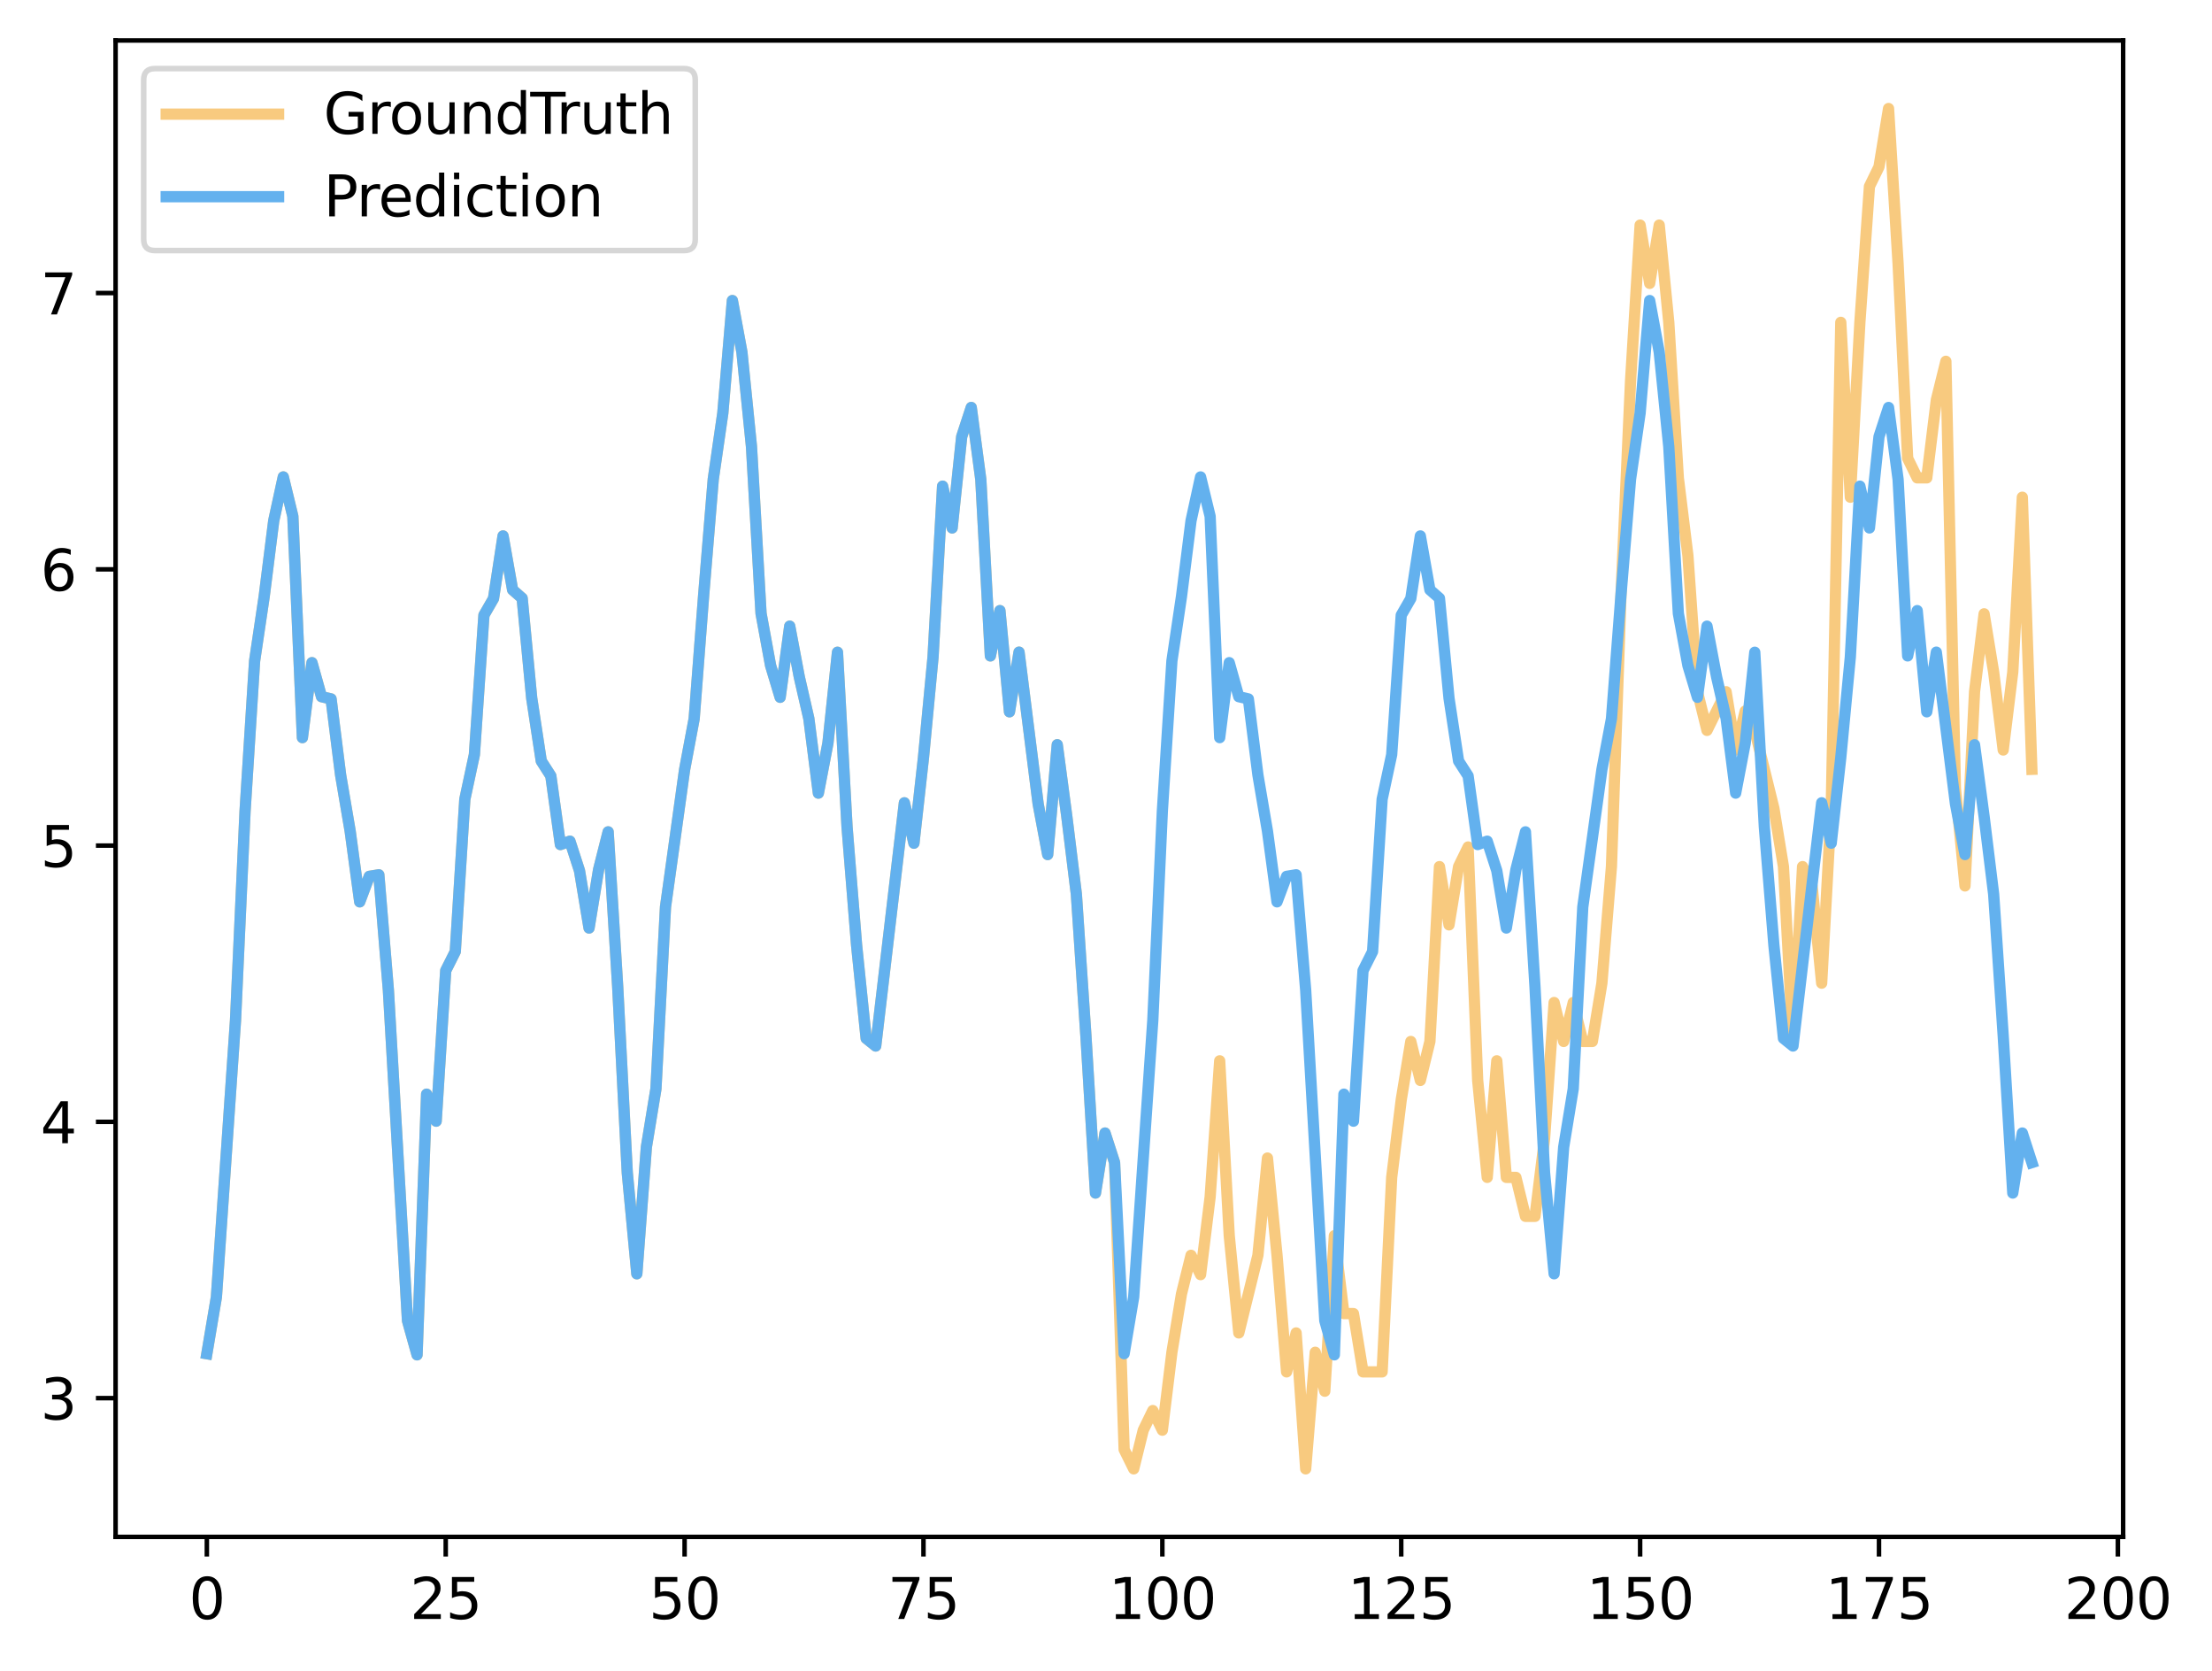 <?xml version="1.0" encoding="utf-8" standalone="no"?>
<!DOCTYPE svg PUBLIC "-//W3C//DTD SVG 1.1//EN"
  "http://www.w3.org/Graphics/SVG/1.1/DTD/svg11.dtd">
<svg xmlns:xlink="http://www.w3.org/1999/xlink" width="393.491pt" height="297.19pt" viewBox="0 0 393.491 297.19" xmlns="http://www.w3.org/2000/svg" version="1.1">
 <defs>
  <style type="text/css">*{stroke-linejoin: round; stroke-linecap: butt}</style>
 </defs>
 <g id="figure_1">
  <g id="patch_1">
   <path d="M 0 297.19 
L 393.491 297.19 
L 393.491 0 
L 0 0 
z
" style="fill: #ffffff"/>
  </g>
  <g id="axes_1">
   <g id="patch_2">
    <path d="M 20.562 273.312 
L 377.683 273.312 
L 377.683 7.2 
L 20.562 7.2 
z
" style="fill: #ffffff"/>
   </g>
   <g id="matplotlib.axis_1">
    <g id="xtick_1">
     <g id="line2d_1">
      <defs>
       <path id="m26a06eaaaa" d="M 0 0 
L 0 3.5 
" style="stroke: #000000; stroke-width: 0.8"/>
      </defs>
      <g>
       <use xlink:href="#m26a06eaaaa" x="36.795" y="273.312" style="stroke: #000000; stroke-width: 0.8"/>
      </g>
     </g>
     <g id="text_1">
      <!-- 0 -->
      <g transform="translate(33.614 287.91) scale(0.1 -0.1)">
       <defs>
        <path id="DejaVuSans-30" d="M 2034 4250 
Q 1547 4250 1301 3770 
Q 1056 3291 1056 2328 
Q 1056 1369 1301 889 
Q 1547 409 2034 409 
Q 2525 409 2770 889 
Q 3016 1369 3016 2328 
Q 3016 3291 2770 3770 
Q 2525 4250 2034 4250 
z
M 2034 4750 
Q 2819 4750 3233 4129 
Q 3647 3509 3647 2328 
Q 3647 1150 3233 529 
Q 2819 -91 2034 -91 
Q 1250 -91 836 529 
Q 422 1150 422 2328 
Q 422 3509 836 4129 
Q 1250 4750 2034 4750 
z
" transform="scale(0.016)"/>
       </defs>
       <use xlink:href="#DejaVuSans-30"/>
      </g>
     </g>
    </g>
    <g id="xtick_2">
     <g id="line2d_2">
      <g>
       <use xlink:href="#m26a06eaaaa" x="79.289" y="273.312" style="stroke: #000000; stroke-width: 0.8"/>
      </g>
     </g>
     <g id="text_2">
      <!-- 25 -->
      <g transform="translate(72.927 287.91) scale(0.1 -0.1)">
       <defs>
        <path id="DejaVuSans-32" d="M 1228 531 
L 3431 531 
L 3431 0 
L 469 0 
L 469 531 
Q 828 903 1448 1529 
Q 2069 2156 2228 2338 
Q 2531 2678 2651 2914 
Q 2772 3150 2772 3378 
Q 2772 3750 2511 3984 
Q 2250 4219 1831 4219 
Q 1534 4219 1204 4116 
Q 875 4013 500 3803 
L 500 4441 
Q 881 4594 1212 4672 
Q 1544 4750 1819 4750 
Q 2544 4750 2975 4387 
Q 3406 4025 3406 3419 
Q 3406 3131 3298 2873 
Q 3191 2616 2906 2266 
Q 2828 2175 2409 1742 
Q 1991 1309 1228 531 
z
" transform="scale(0.016)"/>
        <path id="DejaVuSans-35" d="M 691 4666 
L 3169 4666 
L 3169 4134 
L 1269 4134 
L 1269 2991 
Q 1406 3038 1543 3061 
Q 1681 3084 1819 3084 
Q 2600 3084 3056 2656 
Q 3513 2228 3513 1497 
Q 3513 744 3044 326 
Q 2575 -91 1722 -91 
Q 1428 -91 1123 -41 
Q 819 9 494 109 
L 494 744 
Q 775 591 1075 516 
Q 1375 441 1709 441 
Q 2250 441 2565 725 
Q 2881 1009 2881 1497 
Q 2881 1984 2565 2268 
Q 2250 2553 1709 2553 
Q 1456 2553 1204 2497 
Q 953 2441 691 2322 
L 691 4666 
z
" transform="scale(0.016)"/>
       </defs>
       <use xlink:href="#DejaVuSans-32"/>
       <use xlink:href="#DejaVuSans-35" x="63.623"/>
      </g>
     </g>
    </g>
    <g id="xtick_3">
     <g id="line2d_3">
      <g>
       <use xlink:href="#m26a06eaaaa" x="121.783" y="273.312" style="stroke: #000000; stroke-width: 0.8"/>
      </g>
     </g>
     <g id="text_3">
      <!-- 50 -->
      <g transform="translate(115.421 287.91) scale(0.1 -0.1)">
       <use xlink:href="#DejaVuSans-35"/>
       <use xlink:href="#DejaVuSans-30" x="63.623"/>
      </g>
     </g>
    </g>
    <g id="xtick_4">
     <g id="line2d_4">
      <g>
       <use xlink:href="#m26a06eaaaa" x="164.277" y="273.312" style="stroke: #000000; stroke-width: 0.8"/>
      </g>
     </g>
     <g id="text_4">
      <!-- 75 -->
      <g transform="translate(157.915 287.91) scale(0.1 -0.1)">
       <defs>
        <path id="DejaVuSans-37" d="M 525 4666 
L 3525 4666 
L 3525 4397 
L 1831 0 
L 1172 0 
L 2766 4134 
L 525 4134 
L 525 4666 
z
" transform="scale(0.016)"/>
       </defs>
       <use xlink:href="#DejaVuSans-37"/>
       <use xlink:href="#DejaVuSans-35" x="63.623"/>
      </g>
     </g>
    </g>
    <g id="xtick_5">
     <g id="line2d_5">
      <g>
       <use xlink:href="#m26a06eaaaa" x="206.771" y="273.312" style="stroke: #000000; stroke-width: 0.8"/>
      </g>
     </g>
     <g id="text_5">
      <!-- 100 -->
      <g transform="translate(197.228 287.91) scale(0.1 -0.1)">
       <defs>
        <path id="DejaVuSans-31" d="M 794 531 
L 1825 531 
L 1825 4091 
L 703 3866 
L 703 4441 
L 1819 4666 
L 2450 4666 
L 2450 531 
L 3481 531 
L 3481 0 
L 794 0 
L 794 531 
z
" transform="scale(0.016)"/>
       </defs>
       <use xlink:href="#DejaVuSans-31"/>
       <use xlink:href="#DejaVuSans-30" x="63.623"/>
       <use xlink:href="#DejaVuSans-30" x="127.246"/>
      </g>
     </g>
    </g>
    <g id="xtick_6">
     <g id="line2d_6">
      <g>
       <use xlink:href="#m26a06eaaaa" x="249.265" y="273.312" style="stroke: #000000; stroke-width: 0.8"/>
      </g>
     </g>
     <g id="text_6">
      <!-- 125 -->
      <g transform="translate(239.722 287.91) scale(0.1 -0.1)">
       <use xlink:href="#DejaVuSans-31"/>
       <use xlink:href="#DejaVuSans-32" x="63.623"/>
       <use xlink:href="#DejaVuSans-35" x="127.246"/>
      </g>
     </g>
    </g>
    <g id="xtick_7">
     <g id="line2d_7">
      <g>
       <use xlink:href="#m26a06eaaaa" x="291.76" y="273.312" style="stroke: #000000; stroke-width: 0.8"/>
      </g>
     </g>
     <g id="text_7">
      <!-- 150 -->
      <g transform="translate(282.216 287.91) scale(0.1 -0.1)">
       <use xlink:href="#DejaVuSans-31"/>
       <use xlink:href="#DejaVuSans-35" x="63.623"/>
       <use xlink:href="#DejaVuSans-30" x="127.246"/>
      </g>
     </g>
    </g>
    <g id="xtick_8">
     <g id="line2d_8">
      <g>
       <use xlink:href="#m26a06eaaaa" x="334.254" y="273.312" style="stroke: #000000; stroke-width: 0.8"/>
      </g>
     </g>
     <g id="text_8">
      <!-- 175 -->
      <g transform="translate(324.71 287.91) scale(0.1 -0.1)">
       <use xlink:href="#DejaVuSans-31"/>
       <use xlink:href="#DejaVuSans-37" x="63.623"/>
       <use xlink:href="#DejaVuSans-35" x="127.246"/>
      </g>
     </g>
    </g>
    <g id="xtick_9">
     <g id="line2d_9">
      <g>
       <use xlink:href="#m26a06eaaaa" x="376.748" y="273.312" style="stroke: #000000; stroke-width: 0.8"/>
      </g>
     </g>
     <g id="text_9">
      <!-- 200 -->
      <g transform="translate(367.204 287.91) scale(0.1 -0.1)">
       <use xlink:href="#DejaVuSans-32"/>
       <use xlink:href="#DejaVuSans-30" x="63.623"/>
       <use xlink:href="#DejaVuSans-30" x="127.246"/>
      </g>
     </g>
    </g>
   </g>
   <g id="matplotlib.axis_2">
    <g id="ytick_1">
     <g id="line2d_10">
      <defs>
       <path id="m3b55115144" d="M 0 0 
L -3.5 0 
" style="stroke: #000000; stroke-width: 0.8"/>
      </defs>
      <g>
       <use xlink:href="#m3b55115144" x="20.562" y="248.639" style="stroke: #000000; stroke-width: 0.8"/>
      </g>
     </g>
     <g id="text_10">
      <!-- 3 -->
      <g transform="translate(7.2 252.438) scale(0.1 -0.1)">
       <defs>
        <path id="DejaVuSans-33" d="M 2597 2516 
Q 3050 2419 3304 2112 
Q 3559 1806 3559 1356 
Q 3559 666 3084 287 
Q 2609 -91 1734 -91 
Q 1441 -91 1130 -33 
Q 819 25 488 141 
L 488 750 
Q 750 597 1062 519 
Q 1375 441 1716 441 
Q 2309 441 2620 675 
Q 2931 909 2931 1356 
Q 2931 1769 2642 2001 
Q 2353 2234 1838 2234 
L 1294 2234 
L 1294 2753 
L 1863 2753 
Q 2328 2753 2575 2939 
Q 2822 3125 2822 3475 
Q 2822 3834 2567 4026 
Q 2313 4219 1838 4219 
Q 1578 4219 1281 4162 
Q 984 4106 628 3988 
L 628 4550 
Q 988 4650 1302 4700 
Q 1616 4750 1894 4750 
Q 2613 4750 3031 4423 
Q 3450 4097 3450 3541 
Q 3450 3153 3228 2886 
Q 3006 2619 2597 2516 
z
" transform="scale(0.016)"/>
       </defs>
       <use xlink:href="#DejaVuSans-33"/>
      </g>
     </g>
    </g>
    <g id="ytick_2">
     <g id="line2d_11">
      <g>
       <use xlink:href="#m3b55115144" x="20.562" y="199.508" style="stroke: #000000; stroke-width: 0.8"/>
      </g>
     </g>
     <g id="text_11">
      <!-- 4 -->
      <g transform="translate(7.2 203.307) scale(0.1 -0.1)">
       <defs>
        <path id="DejaVuSans-34" d="M 2419 4116 
L 825 1625 
L 2419 1625 
L 2419 4116 
z
M 2253 4666 
L 3047 4666 
L 3047 1625 
L 3713 1625 
L 3713 1100 
L 3047 1100 
L 3047 0 
L 2419 0 
L 2419 1100 
L 313 1100 
L 313 1709 
L 2253 4666 
z
" transform="scale(0.016)"/>
       </defs>
       <use xlink:href="#DejaVuSans-34"/>
      </g>
     </g>
    </g>
    <g id="ytick_3">
     <g id="line2d_12">
      <g>
       <use xlink:href="#m3b55115144" x="20.562" y="150.377" style="stroke: #000000; stroke-width: 0.8"/>
      </g>
     </g>
     <g id="text_12">
      <!-- 5 -->
      <g transform="translate(7.2 154.176) scale(0.1 -0.1)">
       <use xlink:href="#DejaVuSans-35"/>
      </g>
     </g>
    </g>
    <g id="ytick_4">
     <g id="line2d_13">
      <g>
       <use xlink:href="#m3b55115144" x="20.562" y="101.246" style="stroke: #000000; stroke-width: 0.8"/>
      </g>
     </g>
     <g id="text_13">
      <!-- 6 -->
      <g transform="translate(7.2 105.045) scale(0.1 -0.1)">
       <defs>
        <path id="DejaVuSans-36" d="M 2113 2584 
Q 1688 2584 1439 2293 
Q 1191 2003 1191 1497 
Q 1191 994 1439 701 
Q 1688 409 2113 409 
Q 2538 409 2786 701 
Q 3034 994 3034 1497 
Q 3034 2003 2786 2293 
Q 2538 2584 2113 2584 
z
M 3366 4563 
L 3366 3988 
Q 3128 4100 2886 4159 
Q 2644 4219 2406 4219 
Q 1781 4219 1451 3797 
Q 1122 3375 1075 2522 
Q 1259 2794 1537 2939 
Q 1816 3084 2150 3084 
Q 2853 3084 3261 2657 
Q 3669 2231 3669 1497 
Q 3669 778 3244 343 
Q 2819 -91 2113 -91 
Q 1303 -91 875 529 
Q 447 1150 447 2328 
Q 447 3434 972 4092 
Q 1497 4750 2381 4750 
Q 2619 4750 2861 4703 
Q 3103 4656 3366 4563 
z
" transform="scale(0.016)"/>
       </defs>
       <use xlink:href="#DejaVuSans-36"/>
      </g>
     </g>
    </g>
    <g id="ytick_5">
     <g id="line2d_14">
      <g>
       <use xlink:href="#m3b55115144" x="20.562" y="52.115" style="stroke: #000000; stroke-width: 0.8"/>
      </g>
     </g>
     <g id="text_14">
      <!-- 7 -->
      <g transform="translate(7.2 55.915) scale(0.1 -0.1)">
       <use xlink:href="#DejaVuSans-37"/>
      </g>
     </g>
    </g>
   </g>
   <g id="line2d_15">
    <path d="M 36.795 240.739 
L 38.495 230.667 
L 41.895 181.455 
L 43.594 144.242 
L 45.294 117.527 
L 46.994 106.096 
L 48.694 92.61 
L 50.393 84.813 
L 52.093 91.819 
L 53.793 131.178 
L 55.493 117.844 
L 57.192 123.897 
L 58.892 124.291 
L 60.592 137.821 
L 62.292 147.811 
L 63.991 160.382 
L 65.691 155.847 
L 67.391 155.569 
L 69.091 176.098 
L 72.49 234.867 
L 74.19 240.939 
L 75.89 194.582 
L 77.59 199.388 
L 79.289 172.613 
L 80.989 169.226 
L 82.689 142.138 
L 84.389 134.205 
L 86.088 109.395 
L 87.788 106.446 
L 89.488 95.306 
L 91.188 104.896 
L 92.887 106.388 
L 94.587 124.178 
L 96.287 135.338 
L 97.987 137.986 
L 99.686 150.194 
L 101.386 149.59 
L 103.086 154.841 
L 104.786 165.036 
L 106.485 154.645 
L 108.185 147.932 
L 109.885 175.553 
L 111.585 208.528 
L 113.285 226.527 
L 114.984 203.998 
L 116.684 193.635 
L 118.384 161.292 
L 121.783 136.868 
L 123.483 127.826 
L 125.183 105.737 
L 126.883 85.207 
L 128.582 73.465 
L 130.282 53.447 
L 131.982 62.638 
L 133.682 79.438 
L 135.381 109.093 
L 137.081 118.358 
L 138.781 124.007 
L 140.481 111.351 
L 142.18 120.363 
L 143.88 127.771 
L 145.58 141.049 
L 147.28 132.158 
L 148.98 115.992 
L 150.679 147.053 
L 152.379 168.094 
L 154.079 184.654 
L 155.779 186.019 
L 160.878 142.766 
L 162.578 149.952 
L 164.277 134.719 
L 165.977 116.857 
L 167.677 86.456 
L 169.377 93.89 
L 171.076 77.657 
L 172.776 72.461 
L 174.476 85.274 
L 176.176 116.646 
L 177.875 108.589 
L 179.575 126.587 
L 181.275 115.974 
L 184.675 142.958 
L 186.374 151.973 
L 188.074 132.438 
L 189.774 145.201 
L 191.474 159.018 
L 193.173 184.222 
L 194.873 212.167 
L 196.573 201.493 
L 198.273 206.749 
L 199.972 257.777 
L 201.672 261.216 
L 203.372 254.338 
L 205.072 250.849 
L 206.771 254.338 
L 208.471 240.483 
L 210.171 230.116 
L 211.871 223.238 
L 213.57 226.677 
L 215.27 212.871 
L 216.97 188.65 
L 218.67 219.75 
L 220.37 237.044 
L 223.769 223.238 
L 225.469 205.944 
L 227.169 223.238 
L 228.868 243.971 
L 230.568 237.044 
L 232.268 261.216 
L 233.968 240.483 
L 235.667 247.41 
L 237.367 219.75 
L 239.067 233.605 
L 240.767 233.605 
L 242.466 243.971 
L 245.866 243.971 
L 247.566 209.383 
L 249.265 195.577 
L 250.965 185.211 
L 252.665 192.138 
L 254.365 185.211 
L 256.065 154.111 
L 257.764 164.478 
L 259.464 154.111 
L 261.164 150.623 
L 262.864 192.138 
L 264.563 209.383 
L 266.263 188.65 
L 267.963 209.383 
L 269.663 209.383 
L 271.362 216.31 
L 273.062 216.31 
L 274.762 202.505 
L 276.462 178.283 
L 278.161 185.211 
L 279.861 178.283 
L 281.561 185.211 
L 283.261 185.211 
L 284.96 174.844 
L 286.66 154.111 
L 288.36 105.717 
L 290.06 67.69 
L 291.76 40.029 
L 293.459 50.396 
L 295.159 40.029 
L 296.859 57.323 
L 298.559 84.984 
L 300.258 98.79 
L 301.958 123.011 
L 303.658 129.889 
L 307.057 123.011 
L 308.757 133.378 
L 310.457 126.45 
L 312.157 129.889 
L 315.556 143.744 
L 317.256 154.111 
L 318.956 185.211 
L 320.655 154.111 
L 322.355 157.55 
L 324.055 174.844 
L 325.755 143.744 
L 327.455 57.323 
L 329.154 88.423 
L 330.854 57.323 
L 332.554 33.151 
L 334.254 29.663 
L 335.953 19.296 
L 337.653 46.957 
L 339.353 81.496 
L 341.053 84.984 
L 342.752 84.984 
L 344.452 71.129 
L 346.152 64.251 
L 347.852 140.256 
L 349.551 157.55 
L 351.251 123.011 
L 352.951 109.156 
L 354.651 119.523 
L 356.35 133.378 
L 358.05 119.523 
L 359.75 88.423 
L 361.45 136.817 
L 361.45 136.817 
" clip-path="url(#p2c4fcb0ea4)" style="fill: none; stroke: #f8ca7f; stroke-width: 2; stroke-linecap: square"/>
   </g>
   <g id="line2d_16">
    <path d="M 36.795 240.739 
L 38.495 230.667 
L 41.895 181.455 
L 43.594 144.242 
L 45.294 117.527 
L 46.994 106.096 
L 48.694 92.61 
L 50.393 84.813 
L 52.093 91.819 
L 53.793 131.178 
L 55.493 117.844 
L 57.192 123.897 
L 58.892 124.291 
L 60.592 137.821 
L 62.292 147.811 
L 63.991 160.382 
L 65.691 155.847 
L 67.391 155.569 
L 69.091 176.098 
L 72.49 234.867 
L 74.19 240.939 
L 75.89 194.582 
L 77.59 199.388 
L 79.289 172.613 
L 80.989 169.226 
L 82.689 142.138 
L 84.389 134.205 
L 86.088 109.395 
L 87.788 106.446 
L 89.488 95.306 
L 91.188 104.896 
L 92.887 106.388 
L 94.587 124.178 
L 96.287 135.338 
L 97.987 137.986 
L 99.686 150.194 
L 101.386 149.59 
L 103.086 154.841 
L 104.786 165.036 
L 106.485 154.645 
L 108.185 147.932 
L 109.885 175.553 
L 111.585 208.528 
L 113.285 226.527 
L 114.984 203.998 
L 116.684 193.635 
L 118.384 161.292 
L 121.783 136.868 
L 123.483 127.826 
L 125.183 105.737 
L 126.883 85.207 
L 128.582 73.465 
L 130.282 53.447 
L 131.982 62.638 
L 133.682 79.438 
L 135.381 109.093 
L 137.081 118.358 
L 138.781 124.007 
L 140.481 111.351 
L 142.18 120.363 
L 143.88 127.771 
L 145.58 141.049 
L 147.28 132.158 
L 148.98 115.992 
L 150.679 147.053 
L 152.379 168.094 
L 154.079 184.654 
L 155.779 186.019 
L 160.878 142.766 
L 162.578 149.952 
L 164.277 134.719 
L 165.977 116.857 
L 167.677 86.456 
L 169.377 93.89 
L 171.076 77.657 
L 172.776 72.461 
L 174.476 85.274 
L 176.176 116.646 
L 177.875 108.589 
L 179.575 126.587 
L 181.275 115.974 
L 184.675 142.958 
L 186.374 151.973 
L 188.074 132.438 
L 189.774 145.201 
L 191.474 159.018 
L 193.173 184.222 
L 194.873 212.167 
L 196.573 201.493 
L 198.273 206.749 
L 199.972 240.739 
L 201.672 230.667 
L 205.072 181.455 
L 206.771 144.242 
L 208.471 117.527 
L 210.171 106.096 
L 211.871 92.61 
L 213.57 84.813 
L 215.27 91.819 
L 216.97 131.178 
L 218.67 117.844 
L 220.37 123.897 
L 222.069 124.291 
L 223.769 137.821 
L 225.469 147.811 
L 227.169 160.382 
L 228.868 155.847 
L 230.568 155.569 
L 232.268 176.098 
L 235.667 234.867 
L 237.367 240.939 
L 239.067 194.582 
L 240.767 199.388 
L 242.466 172.613 
L 244.166 169.226 
L 245.866 142.138 
L 247.566 134.205 
L 249.265 109.395 
L 250.965 106.446 
L 252.665 95.306 
L 254.365 104.896 
L 256.065 106.388 
L 257.764 124.178 
L 259.464 135.338 
L 261.164 137.986 
L 262.864 150.194 
L 264.563 149.59 
L 266.263 154.841 
L 267.963 165.036 
L 269.663 154.645 
L 271.362 147.932 
L 273.062 175.553 
L 274.762 208.528 
L 276.462 226.527 
L 278.161 203.998 
L 279.861 193.635 
L 281.561 161.292 
L 284.96 136.868 
L 286.66 127.826 
L 288.36 105.737 
L 290.06 85.207 
L 291.76 73.465 
L 293.459 53.447 
L 295.159 62.638 
L 296.859 79.438 
L 298.559 109.093 
L 300.258 118.358 
L 301.958 124.007 
L 303.658 111.351 
L 305.358 120.363 
L 307.057 127.771 
L 308.757 141.049 
L 310.457 132.158 
L 312.157 115.992 
L 313.856 147.053 
L 315.556 168.094 
L 317.256 184.654 
L 318.956 186.019 
L 324.055 142.766 
L 325.755 149.952 
L 327.455 134.719 
L 329.154 116.857 
L 330.854 86.456 
L 332.554 93.89 
L 334.254 77.657 
L 335.953 72.461 
L 337.653 85.274 
L 339.353 116.646 
L 341.053 108.589 
L 342.752 126.587 
L 344.452 115.974 
L 347.852 142.958 
L 349.551 151.973 
L 351.251 132.438 
L 352.951 145.201 
L 354.651 159.018 
L 356.35 184.222 
L 358.05 212.167 
L 359.75 201.493 
L 361.45 206.749 
L 361.45 206.749 
" clip-path="url(#p2c4fcb0ea4)" style="fill: none; stroke: #63b1ee; stroke-width: 2; stroke-linecap: square"/>
   </g>
   <g id="patch_3">
    <path d="M 20.562 273.312 
L 20.562 7.2 
" style="fill: none; stroke: #000000; stroke-width: 0.8; stroke-linejoin: miter; stroke-linecap: square"/>
   </g>
   <g id="patch_4">
    <path d="M 377.683 273.312 
L 377.683 7.2 
" style="fill: none; stroke: #000000; stroke-width: 0.8; stroke-linejoin: miter; stroke-linecap: square"/>
   </g>
   <g id="patch_5">
    <path d="M 20.562 273.312 
L 377.683 273.312 
" style="fill: none; stroke: #000000; stroke-width: 0.8; stroke-linejoin: miter; stroke-linecap: square"/>
   </g>
   <g id="patch_6">
    <path d="M 20.562 7.2 
L 377.683 7.2 
" style="fill: none; stroke: #000000; stroke-width: 0.8; stroke-linejoin: miter; stroke-linecap: square"/>
   </g>
   <g id="legend_1">
    <g id="patch_7">
     <path d="M 27.562 44.556 
L 121.678 44.556 
Q 123.678 44.556 123.678 42.556 
L 123.678 14.2 
Q 123.678 12.2 121.678 12.2 
L 27.562 12.2 
Q 25.562 12.2 25.562 14.2 
L 25.562 42.556 
Q 25.562 44.556 27.562 44.556 
z
" style="fill: #ffffff; opacity: 0.8; stroke: #cccccc; stroke-linejoin: miter"/>
    </g>
    <g id="line2d_17">
     <path d="M 29.562 20.298 
L 39.562 20.298 
L 49.562 20.298 
" style="fill: none; stroke: #f8ca7f; stroke-width: 2; stroke-linecap: square"/>
    </g>
    <g id="text_15">
     <!-- GroundTruth -->
     <g transform="translate(57.562 23.798) scale(0.1 -0.1)">
      <defs>
       <path id="DejaVuSans-47" d="M 3809 666 
L 3809 1919 
L 2778 1919 
L 2778 2438 
L 4434 2438 
L 4434 434 
Q 4069 175 3628 42 
Q 3188 -91 2688 -91 
Q 1594 -91 976 548 
Q 359 1188 359 2328 
Q 359 3472 976 4111 
Q 1594 4750 2688 4750 
Q 3144 4750 3555 4637 
Q 3966 4525 4313 4306 
L 4313 3634 
Q 3963 3931 3569 4081 
Q 3175 4231 2741 4231 
Q 1884 4231 1454 3753 
Q 1025 3275 1025 2328 
Q 1025 1384 1454 906 
Q 1884 428 2741 428 
Q 3075 428 3337 486 
Q 3600 544 3809 666 
z
" transform="scale(0.016)"/>
       <path id="DejaVuSans-72" d="M 2631 2963 
Q 2534 3019 2420 3045 
Q 2306 3072 2169 3072 
Q 1681 3072 1420 2755 
Q 1159 2438 1159 1844 
L 1159 0 
L 581 0 
L 581 3500 
L 1159 3500 
L 1159 2956 
Q 1341 3275 1631 3429 
Q 1922 3584 2338 3584 
Q 2397 3584 2469 3576 
Q 2541 3569 2628 3553 
L 2631 2963 
z
" transform="scale(0.016)"/>
       <path id="DejaVuSans-6f" d="M 1959 3097 
Q 1497 3097 1228 2736 
Q 959 2375 959 1747 
Q 959 1119 1226 758 
Q 1494 397 1959 397 
Q 2419 397 2687 759 
Q 2956 1122 2956 1747 
Q 2956 2369 2687 2733 
Q 2419 3097 1959 3097 
z
M 1959 3584 
Q 2709 3584 3137 3096 
Q 3566 2609 3566 1747 
Q 3566 888 3137 398 
Q 2709 -91 1959 -91 
Q 1206 -91 779 398 
Q 353 888 353 1747 
Q 353 2609 779 3096 
Q 1206 3584 1959 3584 
z
" transform="scale(0.016)"/>
       <path id="DejaVuSans-75" d="M 544 1381 
L 544 3500 
L 1119 3500 
L 1119 1403 
Q 1119 906 1312 657 
Q 1506 409 1894 409 
Q 2359 409 2629 706 
Q 2900 1003 2900 1516 
L 2900 3500 
L 3475 3500 
L 3475 0 
L 2900 0 
L 2900 538 
Q 2691 219 2414 64 
Q 2138 -91 1772 -91 
Q 1169 -91 856 284 
Q 544 659 544 1381 
z
M 1991 3584 
L 1991 3584 
z
" transform="scale(0.016)"/>
       <path id="DejaVuSans-6e" d="M 3513 2113 
L 3513 0 
L 2938 0 
L 2938 2094 
Q 2938 2591 2744 2837 
Q 2550 3084 2163 3084 
Q 1697 3084 1428 2787 
Q 1159 2491 1159 1978 
L 1159 0 
L 581 0 
L 581 3500 
L 1159 3500 
L 1159 2956 
Q 1366 3272 1645 3428 
Q 1925 3584 2291 3584 
Q 2894 3584 3203 3211 
Q 3513 2838 3513 2113 
z
" transform="scale(0.016)"/>
       <path id="DejaVuSans-64" d="M 2906 2969 
L 2906 4863 
L 3481 4863 
L 3481 0 
L 2906 0 
L 2906 525 
Q 2725 213 2448 61 
Q 2172 -91 1784 -91 
Q 1150 -91 751 415 
Q 353 922 353 1747 
Q 353 2572 751 3078 
Q 1150 3584 1784 3584 
Q 2172 3584 2448 3432 
Q 2725 3281 2906 2969 
z
M 947 1747 
Q 947 1113 1208 752 
Q 1469 391 1925 391 
Q 2381 391 2643 752 
Q 2906 1113 2906 1747 
Q 2906 2381 2643 2742 
Q 2381 3103 1925 3103 
Q 1469 3103 1208 2742 
Q 947 2381 947 1747 
z
" transform="scale(0.016)"/>
       <path id="DejaVuSans-54" d="M -19 4666 
L 3928 4666 
L 3928 4134 
L 2272 4134 
L 2272 0 
L 1638 0 
L 1638 4134 
L -19 4134 
L -19 4666 
z
" transform="scale(0.016)"/>
       <path id="DejaVuSans-74" d="M 1172 4494 
L 1172 3500 
L 2356 3500 
L 2356 3053 
L 1172 3053 
L 1172 1153 
Q 1172 725 1289 603 
Q 1406 481 1766 481 
L 2356 481 
L 2356 0 
L 1766 0 
Q 1100 0 847 248 
Q 594 497 594 1153 
L 594 3053 
L 172 3053 
L 172 3500 
L 594 3500 
L 594 4494 
L 1172 4494 
z
" transform="scale(0.016)"/>
       <path id="DejaVuSans-68" d="M 3513 2113 
L 3513 0 
L 2938 0 
L 2938 2094 
Q 2938 2591 2744 2837 
Q 2550 3084 2163 3084 
Q 1697 3084 1428 2787 
Q 1159 2491 1159 1978 
L 1159 0 
L 581 0 
L 581 4863 
L 1159 4863 
L 1159 2956 
Q 1366 3272 1645 3428 
Q 1925 3584 2291 3584 
Q 2894 3584 3203 3211 
Q 3513 2838 3513 2113 
z
" transform="scale(0.016)"/>
      </defs>
      <use xlink:href="#DejaVuSans-47"/>
      <use xlink:href="#DejaVuSans-72" x="77.49"/>
      <use xlink:href="#DejaVuSans-6f" x="116.354"/>
      <use xlink:href="#DejaVuSans-75" x="177.535"/>
      <use xlink:href="#DejaVuSans-6e" x="240.914"/>
      <use xlink:href="#DejaVuSans-64" x="304.293"/>
      <use xlink:href="#DejaVuSans-54" x="367.77"/>
      <use xlink:href="#DejaVuSans-72" x="414.104"/>
      <use xlink:href="#DejaVuSans-75" x="455.217"/>
      <use xlink:href="#DejaVuSans-74" x="518.596"/>
      <use xlink:href="#DejaVuSans-68" x="557.805"/>
     </g>
    </g>
    <g id="line2d_18">
     <path d="M 29.562 34.977 
L 39.562 34.977 
L 49.562 34.977 
" style="fill: none; stroke: #63b1ee; stroke-width: 2; stroke-linecap: square"/>
    </g>
    <g id="text_16">
     <!-- Prediction -->
     <g transform="translate(57.562 38.477) scale(0.1 -0.1)">
      <defs>
       <path id="DejaVuSans-50" d="M 1259 4147 
L 1259 2394 
L 2053 2394 
Q 2494 2394 2734 2622 
Q 2975 2850 2975 3272 
Q 2975 3691 2734 3919 
Q 2494 4147 2053 4147 
L 1259 4147 
z
M 628 4666 
L 2053 4666 
Q 2838 4666 3239 4311 
Q 3641 3956 3641 3272 
Q 3641 2581 3239 2228 
Q 2838 1875 2053 1875 
L 1259 1875 
L 1259 0 
L 628 0 
L 628 4666 
z
" transform="scale(0.016)"/>
       <path id="DejaVuSans-65" d="M 3597 1894 
L 3597 1613 
L 953 1613 
Q 991 1019 1311 708 
Q 1631 397 2203 397 
Q 2534 397 2845 478 
Q 3156 559 3463 722 
L 3463 178 
Q 3153 47 2828 -22 
Q 2503 -91 2169 -91 
Q 1331 -91 842 396 
Q 353 884 353 1716 
Q 353 2575 817 3079 
Q 1281 3584 2069 3584 
Q 2775 3584 3186 3129 
Q 3597 2675 3597 1894 
z
M 3022 2063 
Q 3016 2534 2758 2815 
Q 2500 3097 2075 3097 
Q 1594 3097 1305 2825 
Q 1016 2553 972 2059 
L 3022 2063 
z
" transform="scale(0.016)"/>
       <path id="DejaVuSans-69" d="M 603 3500 
L 1178 3500 
L 1178 0 
L 603 0 
L 603 3500 
z
M 603 4863 
L 1178 4863 
L 1178 4134 
L 603 4134 
L 603 4863 
z
" transform="scale(0.016)"/>
       <path id="DejaVuSans-63" d="M 3122 3366 
L 3122 2828 
Q 2878 2963 2633 3030 
Q 2388 3097 2138 3097 
Q 1578 3097 1268 2742 
Q 959 2388 959 1747 
Q 959 1106 1268 751 
Q 1578 397 2138 397 
Q 2388 397 2633 464 
Q 2878 531 3122 666 
L 3122 134 
Q 2881 22 2623 -34 
Q 2366 -91 2075 -91 
Q 1284 -91 818 406 
Q 353 903 353 1747 
Q 353 2603 823 3093 
Q 1294 3584 2113 3584 
Q 2378 3584 2631 3529 
Q 2884 3475 3122 3366 
z
" transform="scale(0.016)"/>
      </defs>
      <use xlink:href="#DejaVuSans-50"/>
      <use xlink:href="#DejaVuSans-72" x="58.553"/>
      <use xlink:href="#DejaVuSans-65" x="97.416"/>
      <use xlink:href="#DejaVuSans-64" x="158.939"/>
      <use xlink:href="#DejaVuSans-69" x="222.416"/>
      <use xlink:href="#DejaVuSans-63" x="250.199"/>
      <use xlink:href="#DejaVuSans-74" x="305.18"/>
      <use xlink:href="#DejaVuSans-69" x="344.389"/>
      <use xlink:href="#DejaVuSans-6f" x="372.172"/>
      <use xlink:href="#DejaVuSans-6e" x="433.354"/>
     </g>
    </g>
   </g>
  </g>
 </g>
 <defs>
  <clipPath id="p2c4fcb0ea4">
   <rect x="20.562" y="7.2" width="357.12" height="266.112"/>
  </clipPath>
 </defs>
</svg>
